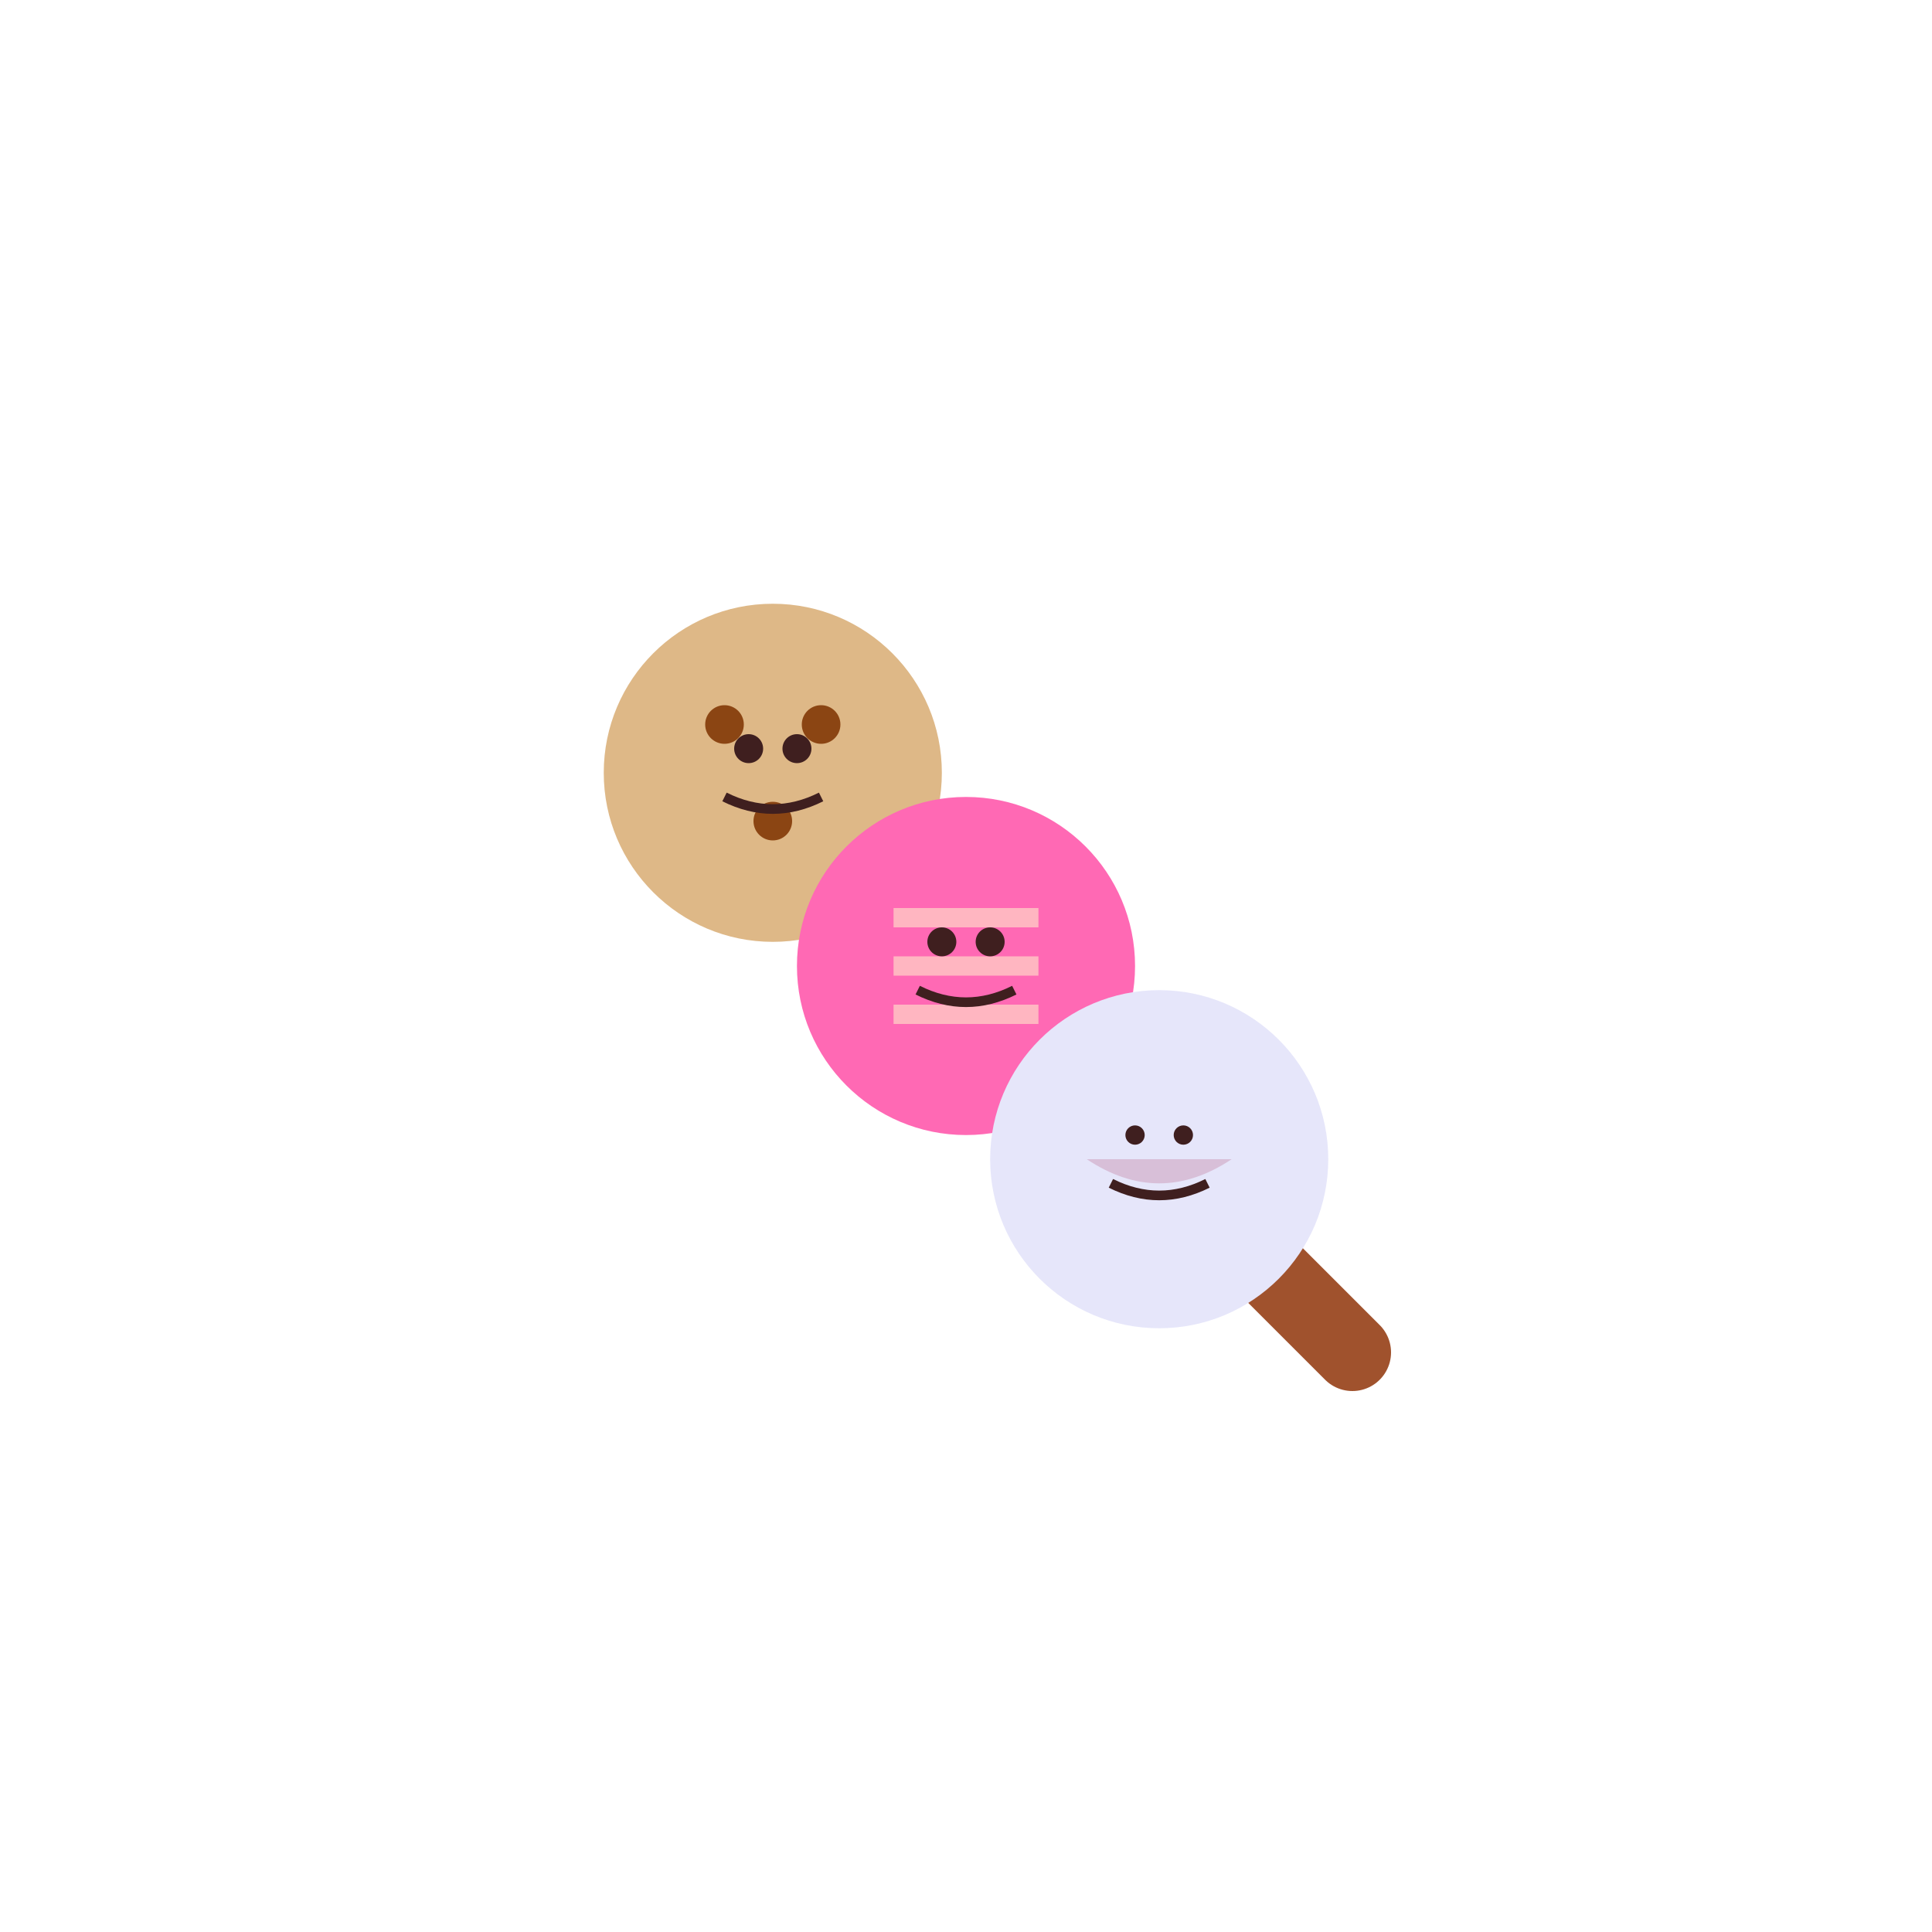 <?xml version="1.0" encoding="UTF-8"?>
<svg width="400" height="400" viewBox="0 0 400 400" fill="none" xmlns="http://www.w3.org/2000/svg">
    <!-- 대각선 막대와 손잡이 -->
    <path d="M160 160 L240 240" stroke="#A0522D" stroke-width="16" stroke-linecap="round"/>
    <path d="M240 240 L280 280" stroke="#A0522D" stroke-width="16" stroke-linecap="round"/>
    
    <!-- 상단 당고 (쿠키) -->
    <circle cx="160" cy="160" r="35" fill="#DEB887"/>
    <!-- 쿠키 칩 -->
    <circle cx="150" cy="150" r="4" fill="#8B4513"/>
    <circle cx="170" cy="150" r="4" fill="#8B4513"/>
    <circle cx="160" cy="170" r="4" fill="#8B4513"/>
    <!-- 달콤한 표정 -->
    <path d="M150 165 Q160 170 170 165" stroke="#3F1F1F" stroke-width="2"/>
    <circle cx="155" cy="155" r="3" fill="#3F1F1F"/>
    <circle cx="165" cy="155" r="3" fill="#3F1F1F"/>

    <!-- 중간 당고 (캔디) -->
    <circle cx="200" cy="200" r="35" fill="#FF69B4"/>
    <!-- 캔디 줄무늬 -->
    <path d="M185 190 L215 190" stroke="#FFB6C1" stroke-width="4"/>
    <path d="M185 200 L215 200" stroke="#FFB6C1" stroke-width="4"/>
    <path d="M185 210 L215 210" stroke="#FFB6C1" stroke-width="4"/>
    <!-- 즐거운 표정 -->
    <path d="M190 205 Q200 210 210 205" stroke="#3F1F1F" stroke-width="2"/>
    <circle cx="195" cy="195" r="3" fill="#3F1F1F"/>
    <circle cx="205" cy="195" r="3" fill="#3F1F1F"/>

    <!-- 하단 당고 (마카롱) -->
    <circle cx="240" cy="240" r="35" fill="#E6E6FA"/>
    <!-- 마카롱 크림 -->
    <path d="M225 240 Q240 250 255 240" fill="#D8BFD8"/>
    <!-- 행복한 표정 -->
    <path d="M230 245 Q240 250 250 245" stroke="#3F1F1F" stroke-width="2"/>
    <circle cx="235" cy="235" r="2" fill="#3F1F1F"/>
    <circle cx="245" cy="235" r="2" fill="#3F1F1F"/>
</svg> 